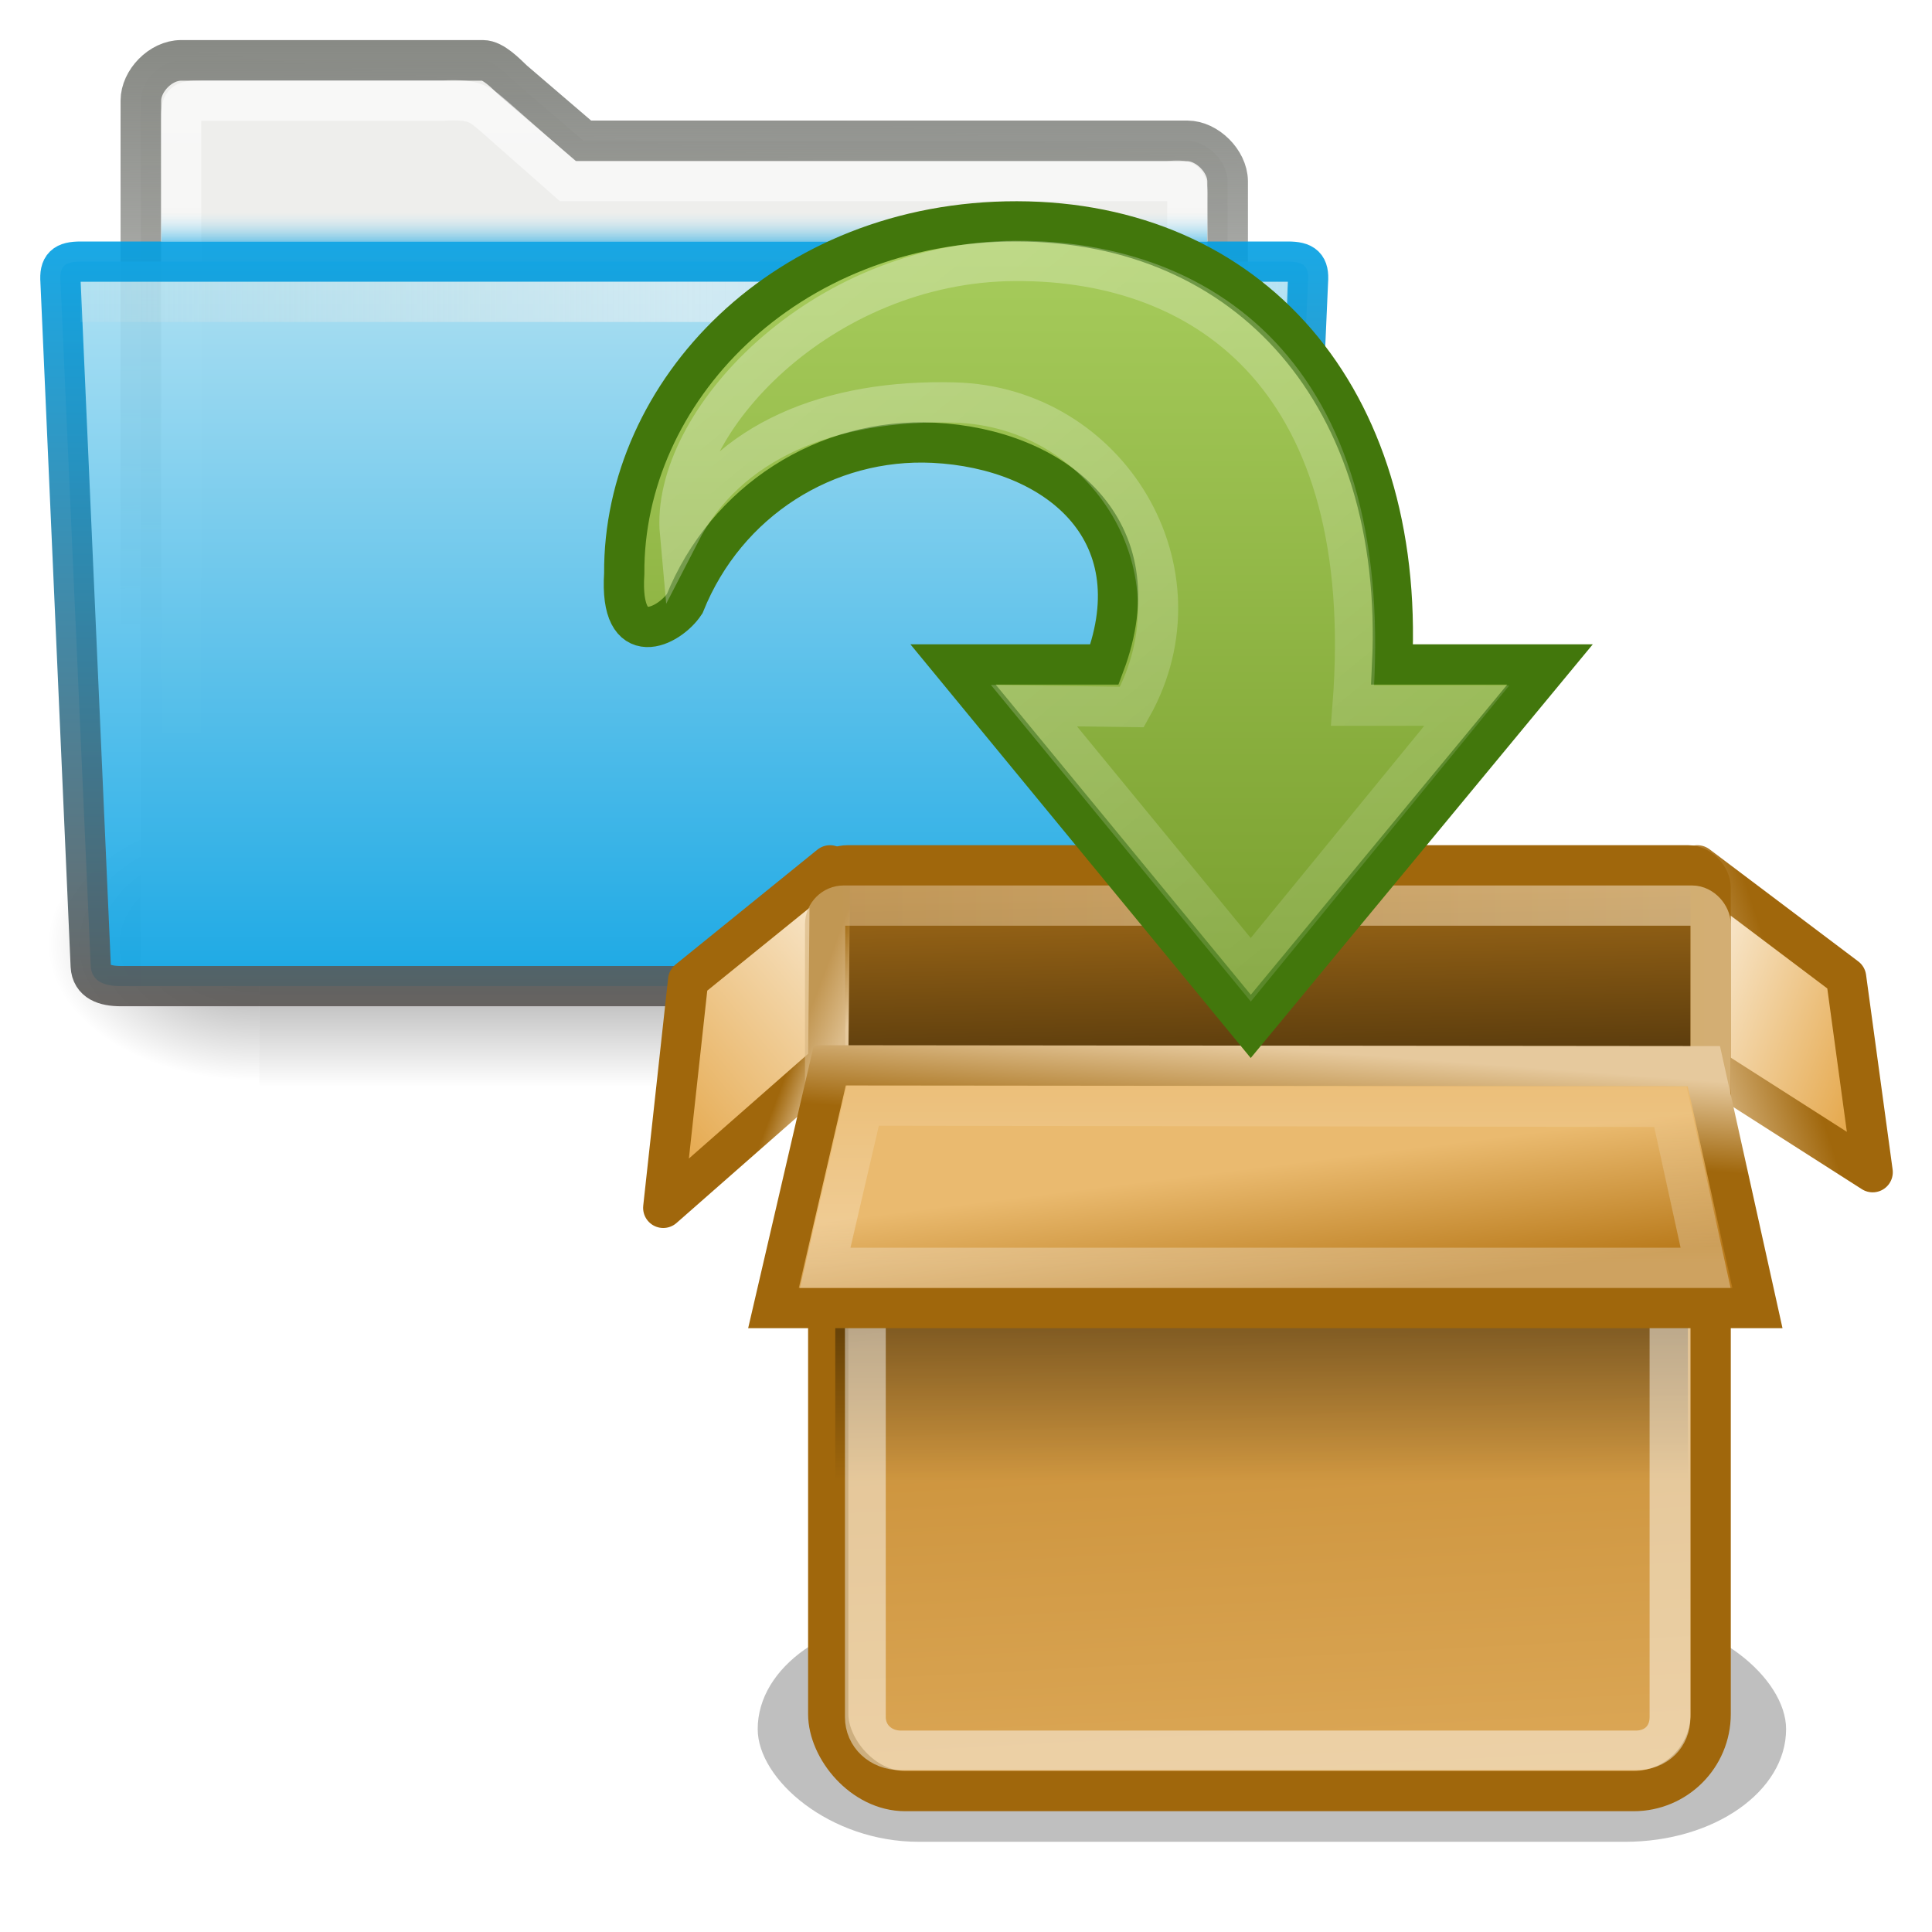 <?xml version="1.0" encoding="UTF-8" standalone="no"?>
<!-- Created with Inkscape (http://www.inkscape.org/) -->
<svg
   xmlns:dc="http://purl.org/dc/elements/1.1/"
   xmlns:cc="http://creativecommons.org/ns#"
   xmlns:rdf="http://www.w3.org/1999/02/22-rdf-syntax-ns#"
   xmlns:svg="http://www.w3.org/2000/svg"
   xmlns="http://www.w3.org/2000/svg"
   xmlns:xlink="http://www.w3.org/1999/xlink"
   xmlns:sodipodi="http://sodipodi.sourceforge.net/DTD/sodipodi-0.dtd"
   xmlns:inkscape="http://www.inkscape.org/namespaces/inkscape"
   width="48px"
   height="48px"
   id="svg7733"
   sodipodi:version="0.32"
   inkscape:version="0.46"
   sodipodi:docname="drawing.svg"
   inkscape:output_extension="org.inkscape.output.svg.inkscape">
  <defs
     id="defs7735">
    <linearGradient
       id="linearGradient5113"
       inkscape:collect="always">
      <stop
         id="stop5115"
         offset="0"
         style="stop-color:white;stop-opacity:1;" />
      <stop
         id="stop5117"
         offset="1"
         style="stop-color:white;stop-opacity:0;" />
    </linearGradient>
    <linearGradient
       inkscape:collect="always"
       xlink:href="#linearGradient5113"
       id="linearGradient5807"
       gradientUnits="userSpaceOnUse"
       gradientTransform="matrix(0.621,0,0,0.614,-21.734,-0.631)"
       x1="58.749"
       y1="2.048"
       x2="105.324"
       y2="58.048" />
    <linearGradient
       inkscape:collect="always"
       id="linearGradient3163">
      <stop
         style="stop-color:#a7cc5c;stop-opacity:1"
         offset="0"
         id="stop3165" />
      <stop
         style="stop-color:#789e2d;stop-opacity:1"
         offset="1"
         id="stop3167" />
    </linearGradient>
    <linearGradient
       inkscape:collect="always"
       xlink:href="#linearGradient3163"
       id="linearGradient3169"
       x1="17"
       y1="7"
       x2="17"
       y2="26"
       gradientUnits="userSpaceOnUse"
       gradientTransform="matrix(1,0,0,1,10.009,-1)" />
    <linearGradient
       inkscape:collect="always"
       id="linearGradient6381">
      <stop
         style="stop-color:#ffffff;stop-opacity:1;"
         offset="0"
         id="stop6383" />
      <stop
         style="stop-color:#ffffff;stop-opacity:0;"
         offset="1"
         id="stop6385" />
    </linearGradient>
    <linearGradient
       inkscape:collect="always"
       xlink:href="#linearGradient6381"
       id="linearGradient6387"
       x1="23.158"
       y1="11.361"
       x2="23.158"
       y2="5.528"
       gradientUnits="userSpaceOnUse" />
    <linearGradient
       inkscape:collect="always"
       xlink:href="#linearGradient6190"
       id="linearGradient6254"
       gradientUnits="userSpaceOnUse"
       x1="24.883"
       y1="14.295"
       x2="25.148"
       y2="10.942"
       gradientTransform="matrix(0.7,0,0,0.666,15.325,18.85)" />
    <linearGradient
       inkscape:collect="always"
       xlink:href="#linearGradient4210"
       id="linearGradient6252"
       gradientUnits="userSpaceOnUse"
       gradientTransform="matrix(0.7,0,0,0.885,15.325,8.088)"
       x1="17.327"
       y1="24.164"
       x2="17.702"
       y2="27.945" />
    <linearGradient
       inkscape:collect="always"
       id="linearGradient6242">
      <stop
         style="stop-color:#d7b47f;stop-opacity:1;"
         offset="0"
         id="stop6244" />
      <stop
         style="stop-color:#f4dbb3;stop-opacity:1"
         offset="1"
         id="stop6246" />
    </linearGradient>
    <linearGradient
       inkscape:collect="always"
       xlink:href="#linearGradient6242"
       id="linearGradient6988"
       x1="5.579"
       y1="3.274"
       x2="27.621"
       y2="3.274"
       gradientUnits="userSpaceOnUse"
       gradientTransform="matrix(1,0,0,0.833,15,21.249)" />
    <linearGradient
       inkscape:collect="always"
       xlink:href="#linearGradient6190"
       id="linearGradient6198"
       gradientUnits="userSpaceOnUse"
       x1="6.675"
       y1="10.141"
       x2="8"
       y2="10.654"
       gradientTransform="matrix(0.7,0,0,0.72,15.325,18.127)" />
    <linearGradient
       inkscape:collect="always"
       xlink:href="#linearGradient6210"
       id="linearGradient6218"
       gradientUnits="userSpaceOnUse"
       gradientTransform="matrix(0.7,0,0,0.958,15.325,6.486)"
       x1="8"
       y1="16.527"
       x2="1.827"
       y2="23.5" />
    <linearGradient
       inkscape:collect="always"
       id="linearGradient6234">
      <stop
         style="stop-color:#ffffff;stop-opacity:1;"
         offset="0"
         id="stop6236" />
      <stop
         style="stop-color:#ffffff;stop-opacity:0;"
         offset="1"
         id="stop6238" />
    </linearGradient>
    <linearGradient
       inkscape:collect="always"
       xlink:href="#linearGradient6234"
       id="linearGradient6240"
       x1="29.953"
       y1="32.242"
       x2="27.596"
       y2="14.148"
       gradientUnits="userSpaceOnUse" />
    <linearGradient
       inkscape:collect="always"
       id="linearGradient6222">
      <stop
         style="stop-color:#000000;stop-opacity:1;"
         offset="0"
         id="stop6224" />
      <stop
         style="stop-color:#000000;stop-opacity:0;"
         offset="1"
         id="stop6226" />
    </linearGradient>
    <linearGradient
       inkscape:collect="always"
       xlink:href="#linearGradient6222"
       id="linearGradient6228"
       x1="24.5"
       y1="17.812"
       x2="24.5"
       y2="26.188"
       gradientUnits="userSpaceOnUse"
       gradientTransform="matrix(0.7,0,0,0.7,15.325,18.459)" />
    <linearGradient
       id="linearGradient6204">
      <stop
         id="stop6206"
         offset="0"
         style="stop-color:#120c02;stop-opacity:1;" />
      <stop
         id="stop6208"
         offset="1"
         style="stop-color:#b97a1b;stop-opacity:1;" />
    </linearGradient>
    <linearGradient
       inkscape:collect="always"
       xlink:href="#linearGradient6204"
       id="linearGradient4879"
       gradientUnits="userSpaceOnUse"
       gradientTransform="matrix(0.71,0,0,0.299,11.629,16.177)"
       x1="24.99"
       y1="49.424"
       x2="23.452"
       y2="14.383" />
    <linearGradient
       id="linearGradient6190">
      <stop
         style="stop-color:#a0670c;stop-opacity:1;"
         offset="0"
         id="stop6192" />
      <stop
         style="stop-color:#e6c99d;stop-opacity:1;"
         offset="1"
         id="stop6194" />
    </linearGradient>
    <linearGradient
       inkscape:collect="always"
       xlink:href="#linearGradient6190"
       id="linearGradient6200"
       gradientUnits="userSpaceOnUse"
       x1="41.448"
       y1="9.345"
       x2="37.308"
       y2="10.742"
       gradientTransform="matrix(0.7,0,0,0.722,15.325,18.127)" />
    <linearGradient
       id="linearGradient6210">
      <stop
         id="stop6212"
         offset="0"
         style="stop-color:#f9ead2;stop-opacity:1;" />
      <stop
         id="stop6214"
         offset="1"
         style="stop-color:#e4a546;stop-opacity:1;" />
    </linearGradient>
    <linearGradient
       inkscape:collect="always"
       xlink:href="#linearGradient6210"
       id="linearGradient6216"
       gradientUnits="userSpaceOnUse"
       gradientTransform="matrix(0.7,0,0,0.96,15.325,6.459)"
       x1="37.308"
       y1="20.232"
       x2="43.588"
       y2="23.422" />
    <linearGradient
       id="linearGradient4210">
      <stop
         style="stop-color:#eaba6f;stop-opacity:1;"
         offset="0"
         id="stop4212" />
      <stop
         style="stop-color:#b97a1b;stop-opacity:1;"
         offset="1"
         id="stop4214" />
    </linearGradient>
    <linearGradient
       inkscape:collect="always"
       xlink:href="#linearGradient4210"
       id="linearGradient6232"
       gradientUnits="userSpaceOnUse"
       gradientTransform="matrix(0.707,0,0,0.839,11.737,11.571)"
       x1="24.99"
       y1="49.424"
       x2="23.452"
       y2="14.383" />
    <filter
       inkscape:collect="always"
       x="-0.111"
       width="1.222"
       y="-0.507"
       height="2.014"
       id="filter6290">
      <feGaussianBlur
         inkscape:collect="always"
         stdDeviation="2.029"
         id="feGaussianBlur6292" />
    </filter>
    <linearGradient
       gradientTransform="matrix(1.003,0,0,1,-8.237,8)"
       y2="19.958"
       x2="71.999"
       y1="14.258"
       x1="71.999"
       gradientUnits="userSpaceOnUse"
       id="linearGradient4305-4-8">
      <stop
         id="stop4307-0-1"
         style="stop-color:#feebd6;stop-opacity:0;"
         offset="0.004" />
      <stop
         offset="0.461"
         style="stop-color:#f5f5f5;stop-opacity:0.53"
         id="stop4309-8-0" />
      <stop
         id="stop4311-0-3"
         style="stop-color:#f5f5f5;stop-opacity:0"
         offset="1" />
    </linearGradient>
    <linearGradient
       inkscape:collect="always"
       xlink:href="#linearGradient4305-4-8"
       id="linearGradient10810"
       gradientUnits="userSpaceOnUse"
       gradientTransform="matrix(0.31,0,0,0.943,-3.046,-26.279)"
       x1="7.238"
       y1="36.005"
       x2="132.86"
       y2="35.858" />
    <linearGradient
       gradientTransform="matrix(1.003,0,0,1,-8.237,8)"
       y2="19.958"
       x2="71.999"
       y1="14.258"
       x1="71.999"
       gradientUnits="userSpaceOnUse"
       id="linearGradient10580">
      <stop
         id="stop10582"
         style="stop-color:#b5e4f4;stop-opacity:0"
         offset="0.25" />
      <stop
         id="stop10584"
         style="stop-color:#01a0e4;stop-opacity:1"
         offset="1" />
    </linearGradient>
    <linearGradient
       inkscape:collect="always"
       xlink:href="#linearGradient10580"
       id="linearGradient10808"
       gradientUnits="userSpaceOnUse"
       gradientTransform="matrix(0.24,0,0,0.167,1.626,1.333)"
       x1="65.307"
       y1="22"
       x2="65.307"
       y2="28.004" />
    <linearGradient
       inkscape:collect="always"
       id="linearGradient10572">
      <stop
         style="stop-color:#01a0e4;stop-opacity:1"
         offset="0"
         id="stop10574" />
      <stop
         style="stop-color:#5c5855;stop-opacity:1"
         offset="1"
         id="stop10576" />
    </linearGradient>
    <linearGradient
       inkscape:collect="always"
       xlink:href="#linearGradient10572"
       id="linearGradient10806"
       gradientUnits="userSpaceOnUse"
       x1="151"
       y1="64"
       x2="151"
       y2="83"
       gradientTransform="matrix(1,0,0,1,-132.96,-58.001)" />
    <linearGradient
       id="linearGradient10566">
      <stop
         style="stop-color:#b5e4f4;stop-opacity:1"
         offset="0"
         id="stop10568" />
      <stop
         style="stop-color:#01a0e4;stop-opacity:1"
         offset="1"
         id="stop10570" />
    </linearGradient>
    <linearGradient
       inkscape:collect="always"
       xlink:href="#linearGradient10566"
       id="linearGradient10804"
       gradientUnits="userSpaceOnUse"
       gradientTransform="matrix(0.242,0,0,0.237,10.155,-72.058)"
       x1="28.273"
       y1="325.342"
       x2="28.272"
       y2="409.804" />
    <linearGradient
       id="linearGradient17648">
      <stop
         id="stop17650"
         offset="0"
         style="stop-color:#ffffff;stop-opacity:0.6" />
      <stop
         id="stop17652"
         offset="1"
         style="stop-color:#ffffff;stop-opacity:0;" />
    </linearGradient>
    <linearGradient
       inkscape:collect="always"
       xlink:href="#linearGradient17648"
       id="linearGradient17646"
       gradientUnits="userSpaceOnUse"
       x1="24.001"
       y1="10.239"
       x2="24"
       y2="38.763"
       gradientTransform="matrix(0.667,0,0,0.667,-3.8757186e-4,-4.833)" />
    <linearGradient
       inkscape:collect="always"
       id="linearGradient6293">
      <stop
         style="stop-color:#888a85;stop-opacity:1"
         offset="0"
         id="stop6295" />
      <stop
         style="stop-color:#555753;stop-opacity:0"
         offset="1"
         id="stop6297" />
    </linearGradient>
    <linearGradient
       inkscape:collect="always"
       xlink:href="#linearGradient6293"
       id="linearGradient17644"
       gradientUnits="userSpaceOnUse"
       x1="24"
       y1="8.765"
       x2="24.046"
       y2="31.23"
       gradientTransform="matrix(0.679,0,0,0.666,-0.302,-4.826)" />
    <radialGradient
       inkscape:collect="always"
       xlink:href="#linearGradient5060"
       id="radialGradient2099"
       gradientUnits="userSpaceOnUse"
       gradientTransform="matrix(-2.774,0,0,1.97,112.762,-872.885)"
       cx="605.714"
       cy="486.648"
       fx="605.714"
       fy="486.648"
       r="117.143" />
    <linearGradient
       inkscape:collect="always"
       id="linearGradient5060">
      <stop
         style="stop-color:black;stop-opacity:1;"
         offset="0"
         id="stop5062" />
      <stop
         style="stop-color:black;stop-opacity:0;"
         offset="1"
         id="stop5064" />
    </linearGradient>
    <radialGradient
       inkscape:collect="always"
       xlink:href="#linearGradient5060"
       id="radialGradient2097"
       gradientUnits="userSpaceOnUse"
       gradientTransform="matrix(2.774,0,0,1.97,-1891.633,-872.885)"
       cx="605.714"
       cy="486.648"
       fx="605.714"
       fy="486.648"
       r="117.143" />
    <linearGradient
       id="linearGradient5048">
      <stop
         style="stop-color:black;stop-opacity:0;"
         offset="0"
         id="stop5050" />
      <stop
         id="stop5056"
         offset="0.5"
         style="stop-color:black;stop-opacity:1;" />
      <stop
         style="stop-color:black;stop-opacity:0;"
         offset="1"
         id="stop5052" />
    </linearGradient>
    <linearGradient
       inkscape:collect="always"
       xlink:href="#linearGradient5048"
       id="linearGradient2095"
       gradientUnits="userSpaceOnUse"
       gradientTransform="matrix(2.774,0,0,1.97,-1892.179,-872.885)"
       x1="302.857"
       y1="366.648"
       x2="302.857"
       y2="609.505" />
  </defs>
  <sodipodi:namedview
     id="base"
     pagecolor="#ffffff"
     bordercolor="#666666"
     borderopacity="1.0"
     inkscape:pageopacity="0.0"
     inkscape:pageshadow="2"
     inkscape:zoom="7"
     inkscape:cx="19.5"
     inkscape:cy="24"
     inkscape:current-layer="layer1"
     showgrid="true"
     inkscape:grid-bbox="true"
     inkscape:document-units="px"
     inkscape:window-width="1680"
     inkscape:window-height="1000"
     inkscape:window-x="0"
     inkscape:window-y="25" />
  <g
     id="layer1"
     inkscape:label="Layer 1"
     inkscape:groupmode="layer">
    <g
       id="g13071"
       transform="matrix(1.5760178e-2,0,0,1.4633417e-2,31.018,22.205)"
       style="display:inline">
      <rect
         y="-150.697"
         x="-1559.252"
         height="478.357"
         width="1339.633"
         id="rect13073"
         style="opacity:0.402;fill:url(#linearGradient2095);fill-opacity:1;fill-rule:nonzero;stroke:none;stroke-width:1;stroke-linecap:round;stroke-linejoin:miter;marker:none;marker-start:none;marker-mid:none;marker-end:none;stroke-miterlimit:4;stroke-dasharray:none;stroke-dashoffset:0;stroke-opacity:1;visibility:visible;display:inline;overflow:visible" />
      <path
         sodipodi:nodetypes="cccc"
         id="path13075"
         d="M -219.619,-150.68 C -219.619,-150.68 -219.619,327.65 -219.619,327.65 C -76.745,328.551 125.781,220.481 125.781,88.454 C 125.781,-43.572 -33.655,-150.68 -219.619,-150.68 z"
         style="opacity:0.402;fill:url(#radialGradient2097);fill-opacity:1;fill-rule:nonzero;stroke:none;stroke-width:1;stroke-linecap:round;stroke-linejoin:miter;marker:none;marker-start:none;marker-mid:none;marker-end:none;stroke-miterlimit:4;stroke-dasharray:none;stroke-dashoffset:0;stroke-opacity:1;visibility:visible;display:inline;overflow:visible" />
      <path
         style="opacity:0.402;fill:url(#radialGradient2099);fill-opacity:1;fill-rule:nonzero;stroke:none;stroke-width:1;stroke-linecap:round;stroke-linejoin:miter;marker:none;marker-start:none;marker-mid:none;marker-end:none;stroke-miterlimit:4;stroke-dasharray:none;stroke-dashoffset:0;stroke-opacity:1;visibility:visible;display:inline;overflow:visible"
         d="M -1559.252,-150.68 C -1559.252,-150.68 -1559.252,327.65 -1559.252,327.65 C -1702.127,328.551 -1904.652,220.481 -1904.652,88.454 C -1904.652,-43.572 -1745.216,-150.68 -1559.252,-150.68 z"
         id="path13077"
         sodipodi:nodetypes="cccc" />
    </g>
    <path
       d="M 30.5,4.5 C 30.494,4 29.986,3.5 29.5,3.5 L 14.5,3.5 L 12.75,2 C 12.569,1.827 12.255,1.5 12,1.5 L 4.5,1.5 C 3.988,1.5 3.5,2.011 3.5,2.5 L 3.5,3.5 L 3.5,24.5 L 30.5,24.5 L 30.5,4.5 z"
       id="path15"
       style="fill:#eeeeec;fill-opacity:1;stroke:url(#linearGradient17644);stroke-width:1.009;stroke-miterlimit:4;stroke-dasharray:none"
       sodipodi:nodetypes="ccccccccccc" />
    <path
       d="M 29.5,5 C 29.509,4.459 29.499,4.468 29,4.5 L 14.1,4.5 L 12.4,3 C 11.919,2.589 11.852,2.458 11,2.5 L 5,2.5 C 4.523,2.5 4.5,2.542 4.5,3 L 4.5,23.5 L 29.5,23.5 L 29.5,5 z"
       id="path7263"
       style="opacity:1;fill:none;fill-opacity:1;stroke:url(#linearGradient17646);stroke-width:1;stroke-miterlimit:4;stroke-dasharray:none;stroke-opacity:1"
       sodipodi:nodetypes="cccccccccc" />
    <path
       style="opacity:0.9;fill:url(#linearGradient10804);fill-opacity:1;stroke:url(#linearGradient10806);stroke-width:1;stroke-miterlimit:4;stroke-dasharray:none;stroke-opacity:1;display:inline;enable-background:new"
       id="path40085"
       d="M 31.746,24 C 31.725,24.39 31.397,24.5 30.996,24.5 L 3.004,24.5 C 2.603,24.5 2.275,24.39 2.254,24 L 1.504,7 C 1.475,6.61 1.603,6.5 2.004,6.5 L 31.996,6.5 C 32.397,6.5 32.526,6.61 32.496,7 L 31.746,24 L 31.746,24 z"
       sodipodi:nodetypes="cccccccccc" />
    <path
       style="opacity:0.5;fill:url(#linearGradient10808);fill-opacity:1;display:inline;enable-background:new"
       id="path50"
       d="M 4,5 C 4.002,5.292 4.005,5.626 4.007,6 L 29.993,6 C 29.995,5.626 29.998,5.292 30,5 L 4,5 L 4,5 z" />
    <rect
       ry="0"
       rx="0"
       y="7"
       x="2"
       height="1"
       width="30"
       id="rect3521-5-0"
       style="fill:url(#linearGradient10810);fill-opacity:1;stroke:none;display:inline;enable-background:new" />
    <rect
       style="opacity:0.5;fill:#000000;fill-opacity:1;fill-rule:nonzero;stroke:none;stroke-width:1;stroke-linecap:butt;stroke-linejoin:round;marker:none;marker-start:none;marker-mid:none;marker-end:none;stroke-miterlimit:4;stroke-dasharray:none;stroke-dashoffset:0;stroke-opacity:1;visibility:visible;display:block;overflow:visible;filter:url(#filter6290);enable-background:accumulate"
       id="rect6264"
       width="36.5"
       height="8"
       x="5"
       y="31"
       rx="5.712"
       ry="5.714"
       transform="matrix(0.7,0,0,0.7,15.325,18.459)" />
    <rect
       style="opacity:1;fill:url(#linearGradient6232);fill-opacity:1;fill-rule:nonzero;stroke:#a0670c;stroke-width:1;stroke-linecap:butt;stroke-linejoin:miter;marker:none;marker-start:none;marker-mid:none;marker-end:none;stroke-miterlimit:4;stroke-dasharray:none;stroke-dashoffset:0;stroke-opacity:1;visibility:visible;display:block;overflow:visible;enable-background:accumulate"
       id="rect4873"
       width="21.924"
       height="17.99"
       x="20.577"
       y="26.509"
       rx="1.914"
       ry="1.914" />
    <path
       style="opacity:1;fill:url(#linearGradient6216);fill-opacity:1;fill-rule:nonzero;stroke:url(#linearGradient6200);stroke-width:1;stroke-linecap:butt;stroke-linejoin:round;marker:none;marker-start:none;marker-mid:none;marker-end:none;stroke-miterlimit:4;stroke-dasharray:none;stroke-dashoffset:0;stroke-opacity:1;visibility:visible;display:block;overflow:visible;enable-background:accumulate"
       d="M 42.284,26.413 L 46.526,29.123 L 45.866,24.284 L 42.171,21.499 L 42.284,26.413 z"
       id="path4881"
       sodipodi:nodetypes="ccccc" />
    <rect
       ry="0.554"
       rx="0.552"
       y="21.499"
       x="20.5"
       height="6.41"
       width="22"
       id="rect4877"
       style="opacity:1;fill:url(#linearGradient4879);fill-opacity:1;fill-rule:nonzero;stroke:#a0670c;stroke-width:1;stroke-linecap:butt;stroke-linejoin:miter;marker:none;marker-start:none;marker-mid:none;marker-end:none;stroke-miterlimit:4;stroke-dasharray:none;stroke-dashoffset:0;stroke-opacity:1;visibility:visible;display:block;overflow:visible;enable-background:accumulate" />
    <rect
       style="opacity:0.553;fill:url(#linearGradient6228);fill-opacity:1;fill-rule:nonzero;stroke:none;stroke-width:1;stroke-linecap:butt;stroke-linejoin:miter;marker:none;marker-start:none;marker-mid:none;marker-end:none;stroke-miterlimit:4;stroke-dasharray:none;stroke-dashoffset:0;stroke-opacity:1;visibility:visible;display:block;overflow:visible;enable-background:accumulate"
       id="rect6220"
       width="21.182"
       height="8.137"
       x="20.752"
       y="29.134" />
    <path
       sodipodi:type="inkscape:offset"
       inkscape:radius="-1.0565168"
       inkscape:original="M 22.5 26.5 C 21.439526 26.5 20.5625 27.377026 20.5625 28.4375 L 20.5625 42.59375 C 20.5625 43.654224 21.439526 44.499998 22.5 44.5 L 40.59375 44.5 C 41.654224 44.5 42.5 43.654224 42.5 42.59375 L 42.5 28.4375 C 42.5 27.377026 41.654226 26.5 40.59375 26.5 L 22.5 26.5 z "
       xlink:href="#rect4873"
       style="opacity:0.476;fill:none;fill-opacity:1;fill-rule:nonzero;stroke:url(#linearGradient6240);stroke-width:1.005;stroke-linecap:butt;stroke-linejoin:miter;marker:none;marker-start:none;marker-mid:none;marker-end:none;stroke-miterlimit:4;stroke-dasharray:none;stroke-dashoffset:0;stroke-opacity:1;visibility:visible;display:block;overflow:visible;enable-background:accumulate"
       id="path6230"
       inkscape:href="#rect4873"
       d="M 22.5,27.562 C 22.022,27.562 21.625,27.96 21.625,28.438 L 21.625,42.594 C 21.625,43.072 22.001,43.437 22.5,43.438 L 40.594,43.438 C 41.092,43.438 41.438,43.092 41.438,42.594 L 41.438,28.438 C 41.438,27.939 41.072,27.562 40.594,27.562 L 22.5,27.562 z"
       transform="matrix(1.009,0,0,0.98,-0.32,0.919)" />
    <path
       style="opacity:1;fill:url(#linearGradient6218);fill-opacity:1;fill-rule:nonzero;stroke:url(#linearGradient6198);stroke-width:1;stroke-linecap:butt;stroke-linejoin:round;marker:none;marker-start:none;marker-mid:none;marker-end:none;stroke-miterlimit:4;stroke-dasharray:none;stroke-dashoffset:0;stroke-opacity:1;visibility:visible;display:block;overflow:visible;enable-background:accumulate"
       d="M 20.621,21.499 L 20.577,26.408 L 16.478,30.009 L 17.097,24.353 L 20.621,21.499 z"
       id="path4883"
       sodipodi:nodetypes="ccccc" />
    <rect
       style="opacity:0.614;fill:none;fill-opacity:1;fill-rule:evenodd;stroke:url(#linearGradient6988);stroke-width:1;stroke-linecap:round;stroke-linejoin:round;stroke-miterlimit:4;stroke-dasharray:none;stroke-dashoffset:0.7;stroke-opacity:1"
       id="rect6003"
       width="22"
       height="5"
       x="20.5"
       y="22.499"
       rx="0.463"
       ry="0.463" />
    <path
       style="opacity:1;fill:url(#linearGradient6252);fill-opacity:1;fill-rule:nonzero;stroke:url(#linearGradient6254);stroke-width:1;stroke-linecap:butt;stroke-linejoin:miter;marker:none;marker-start:none;marker-mid:none;marker-end:none;stroke-miterlimit:4;stroke-dasharray:none;stroke-dashoffset:0;stroke-opacity:1;visibility:visible;display:block;overflow:visible;enable-background:accumulate"
       d="M 20.617,26.468 L 19.217,32.499 L 43.663,32.499 L 42.331,26.489 L 20.617,26.468 z"
       id="path4885"
       sodipodi:nodetypes="ccccc" />
    <path
       sodipodi:type="inkscape:offset"
       inkscape:radius="-1.013667"
       inkscape:original="M 5.625 6.46875 L 4.21875 12.5 L 28.65625 12.5 L 27.34375 6.5 L 5.625 6.46875 z "
       style="opacity:0.3;fill:none;fill-opacity:1;fill-rule:nonzero;stroke:url(#linearGradient6387);stroke-width:1;stroke-linecap:butt;stroke-linejoin:miter;marker:none;marker-start:none;marker-mid:none;marker-end:none;stroke-miterlimit:4;stroke-dasharray:none;stroke-dashoffset:0;stroke-opacity:1;visibility:visible;display:block;overflow:visible;enable-background:accumulate"
       id="path5406"
       d="M 6.438,7.469 L 5.5,11.5 L 27.375,11.5 L 26.5,7.5 L 6.438,7.469 z"
       transform="translate(15,19.999)" />
    <path
       style="fill:url(#linearGradient3169);fill-opacity:1;fill-rule:nonzero;stroke:#42770c;stroke-width:1;stroke-linecap:butt;stroke-linejoin:miter;marker:none;marker-start:none;marker-mid:none;marker-end:none;stroke-miterlimit:4;stroke-dasharray:none;stroke-dashoffset:0;stroke-opacity:1;visibility:visible;display:inline;overflow:visible"
       d="M 38.51,16.508 L 31.075,25.5 L 23.678,16.508 L 27.441,16.508 C 28.706,13.139 26.203,11.15 23.196,11 C 20.534,10.868 18.042,12.434 17.01,15 C 16.632,15.571 15.382,16.216 15.509,14.251 C 15.478,9.742 19.507,5.49 25.267,5.5 C 31.027,5.51 34.904,9.836 34.587,16.508 L 38.51,16.508 z"
       id="path5792"
       sodipodi:nodetypes="ccccscczcc" />
    <path
       sodipodi:nodetypes="ccccsczcc"
       id="path5798"
       d="M 36.441,17.532 L 31.075,24.094 L 25.688,17.532 L 28.122,17.565 C 30.01,14.189 27.552,10.105 23.718,10 C 20.631,9.915 18.073,10.947 16.893,13.242 C 16.645,10.52 20.38,6.503 25.228,6.482 C 30.077,6.46 34.222,9.538 33.605,17.532 L 36.441,17.532 z"
       style="opacity:0.354;fill:none;fill-opacity:1;fill-rule:nonzero;stroke:url(#linearGradient5807);stroke-width:1;stroke-linecap:butt;stroke-linejoin:miter;marker:none;marker-start:none;marker-mid:none;marker-end:none;stroke-miterlimit:4;stroke-dasharray:none;stroke-dashoffset:0;stroke-opacity:1;visibility:visible;display:inline;overflow:visible;enable-background:accumulate" />
  </g>
</svg>
